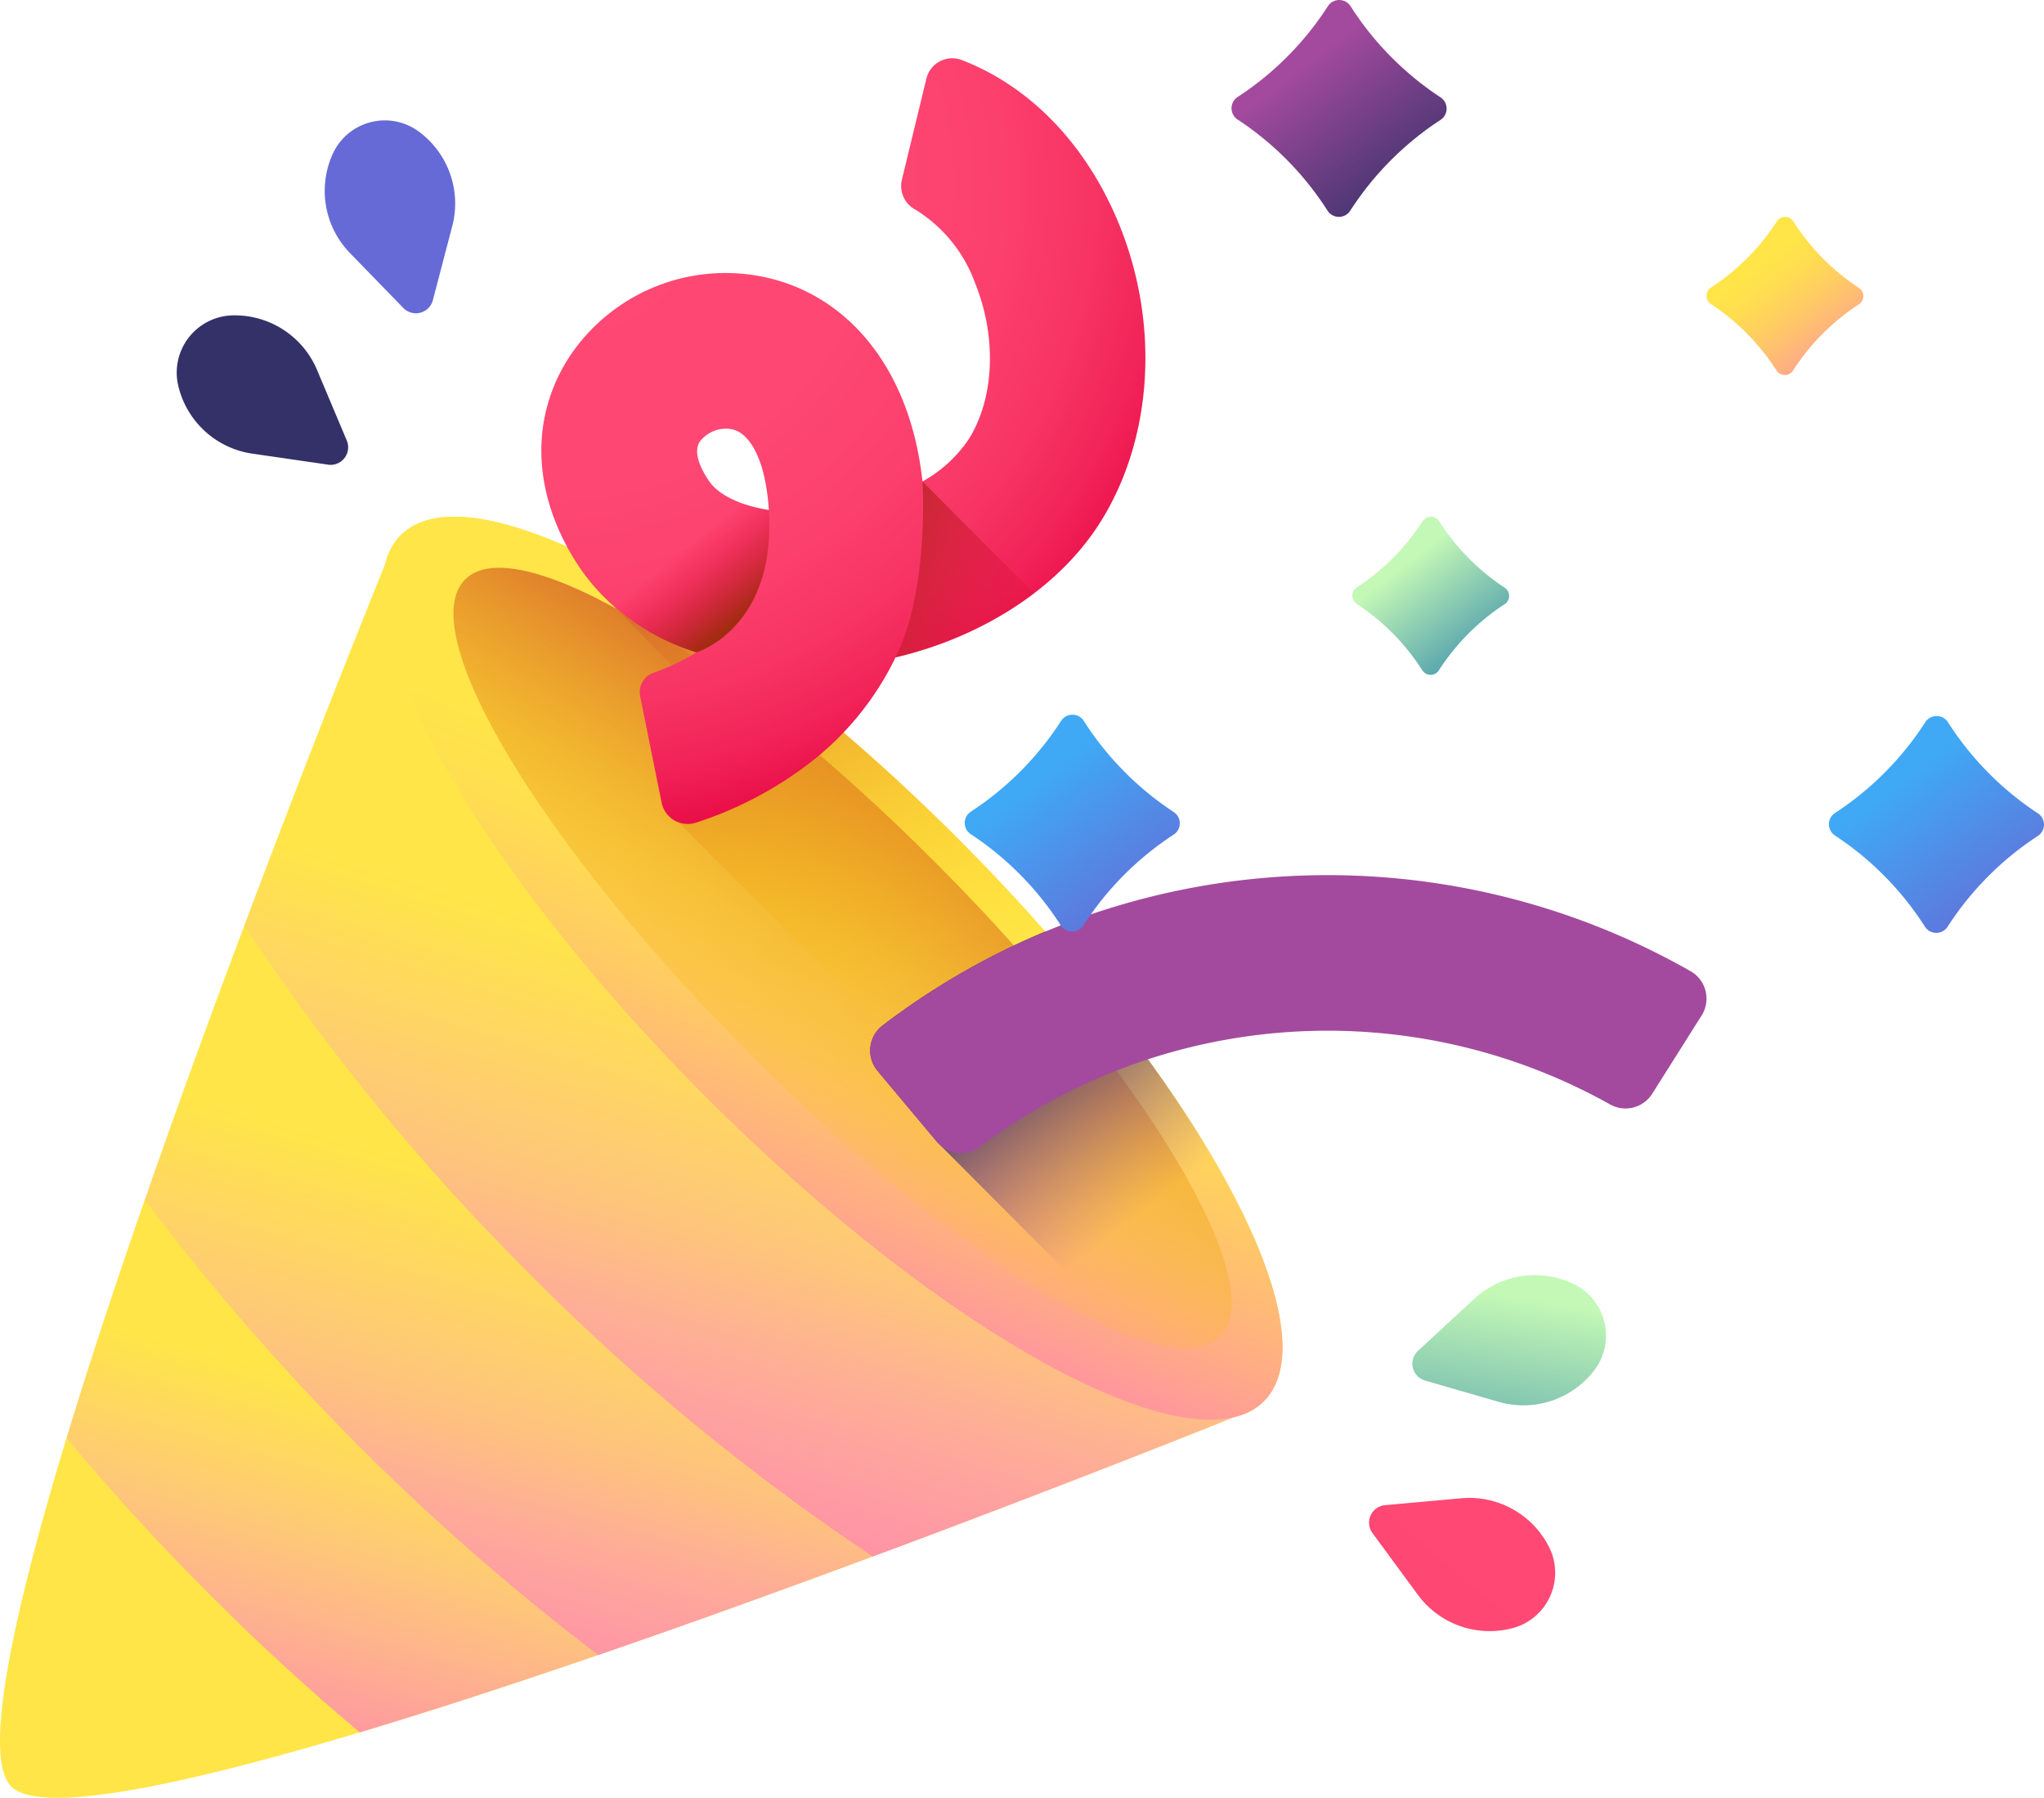 <svg xmlns="http://www.w3.org/2000/svg" xmlns:xlink="http://www.w3.org/1999/xlink" width="204.66" height="180" viewBox="0 0 204.66 180"><defs><linearGradient id="a" x1="2.789" y1="-1.548" x2="3.468" y2="-1.426" gradientUnits="objectBoundingBox"><stop offset="0" stop-color="#ffe548"/><stop offset="0.176" stop-color="#ffde50"/><stop offset="0.445" stop-color="#ffca65"/><stop offset="0.771" stop-color="#ffaa87"/><stop offset="1" stop-color="#ff90a4"/></linearGradient><linearGradient id="b" x1="0.499" y1="0.772" x2="0.413" y2="1.077" gradientUnits="objectBoundingBox"><stop offset="0" stop-color="#fba5c2" stop-opacity="0"/><stop offset="0.386" stop-color="#fca0ba" stop-opacity="0.384"/><stop offset="0.974" stop-color="#ff91a5" stop-opacity="0.973"/><stop offset="1" stop-color="#ff90a4"/></linearGradient><linearGradient id="c" x1="0.511" y1="0.663" x2="0.406" y2="1.043" xlink:href="#b"/><linearGradient id="d" x1="0.541" y1="0.499" x2="0.397" y2="0.973" xlink:href="#b"/><linearGradient id="e" x1="0.565" y1="0.374" x2="0.389" y2="0.772" xlink:href="#a"/><linearGradient id="f" x1="0.37" y1="0.715" x2="0.658" y2="0.272" gradientUnits="objectBoundingBox"><stop offset="0" stop-color="#ffd00d" stop-opacity="0"/><stop offset="1" stop-color="#db722b"/></linearGradient><linearGradient id="g" x1="0.535" y1="0.498" x2="0.336" y2="-0.006" xlink:href="#f"/><linearGradient id="h" x1="0.6" y1="0.575" x2="0.323" y2="0.193" gradientUnits="objectBoundingBox"><stop offset="0" stop-color="#a34a9e" stop-opacity="0"/><stop offset="1" stop-color="#343168"/></linearGradient><linearGradient id="i" x1="2.271" y1="-1.655" x2="2.183" y2="-2.645" gradientUnits="objectBoundingBox"><stop offset="0" stop-color="#a34a9e"/><stop offset="1" stop-color="#343168"/></linearGradient><linearGradient id="j" x1="-12.171" y1="4.477" x2="-11.761" y2="4.696" gradientUnits="objectBoundingBox"><stop offset="0" stop-color="#3fa9f5"/><stop offset="1" stop-color="#666ad6"/></linearGradient><linearGradient id="k" x1="-21.586" y1="-11.156" x2="-21.273" y2="-10.873" xlink:href="#i"/><linearGradient id="l" x1="0.637" y1="0.357" x2="-0.243" y2="1.099" gradientUnits="objectBoundingBox"><stop offset="0" stop-color="#ff4974"/><stop offset="0.45" stop-color="#fe4773"/><stop offset="0.629" stop-color="#fc406d"/><stop offset="0.761" stop-color="#f73464"/><stop offset="0.868" stop-color="#f12257"/><stop offset="0.961" stop-color="#e80c46"/><stop offset="1" stop-color="#e4003d"/></linearGradient><linearGradient id="m" x1="0.64" y1="0.193" x2="0.247" y2="1.873" gradientUnits="objectBoundingBox"><stop offset="0" stop-color="#c4f8b6"/><stop offset="1" stop-color="#3b8eac"/></linearGradient><radialGradient id="n" cx="0.039" cy="0.166" r="0.894" gradientTransform="matrix(1.268, 0.002, -0.003, 1, -0.014, 0)" xlink:href="#l"/><linearGradient id="o" x1="1.205" y1="1.07" x2="-0.581" y2="0.058" gradientUnits="objectBoundingBox"><stop offset="0" stop-color="#e4003d" stop-opacity="0"/><stop offset="0.343" stop-color="#cd0e2d" stop-opacity="0.341"/><stop offset="1" stop-color="#972e07"/></linearGradient><linearGradient id="p" x1="0.641" y1="0.455" x2="0.944" y2="0.774" xlink:href="#o"/><linearGradient id="q" x1="0.382" y1="0.268" x2="0.912" y2="0.969" xlink:href="#j"/><linearGradient id="r" x1="0.381" y1="0.262" x2="0.912" y2="0.963" xlink:href="#j"/><linearGradient id="s" x1="0.377" y1="0.265" x2="0.907" y2="0.966" xlink:href="#i"/><linearGradient id="t" x1="0.396" y1="0.258" x2="0.926" y2="0.959" xlink:href="#m"/><linearGradient id="u" x1="0.394" y1="0.256" x2="0.924" y2="0.958" xlink:href="#a"/></defs><g transform="translate(-4.765 5.356)"><path d="M131.309,222.979a5.8,5.8,0,0,1-2.142,1.337l-.842.253S14.72,270.406,5.887,261.541,43.3,139.238,43.3,139.238l.256-.841A5.8,5.8,0,0,1,44.9,136.26c7.067-7.041,32.14,6.662,56,30.609s37.472,49.07,30.4,56.111Z" transform="translate(0 -88.035)" fill="url(#a)"/><path d="M137.088,243.366c-5.979,2.371-17.95,7.063-32.086,12.316-8.646,3.214-18.1,6.637-27.492,9.863-8.205,2.82-16.362,5.495-23.877,7.748-5.164-4.34-10.3-9.046-15.323-14.092S28.6,249.007,24.275,243.828c2.281-7.507,4.985-15.654,7.835-23.849,3.26-9.378,6.718-18.822,9.964-27.455,5.3-14.117,10.041-26.07,12.433-32.041,15.243,8.266,31.531,20.49,46.868,35.883S128.878,228.093,137.088,243.366Z" transform="translate(-12.847 -105.202)" fill="url(#b)"/><path d="M159.262,222.978a5.8,5.8,0,0,1-2.142,1.339l-.841.251s-1.469.593-4.084,1.63c-5.979,2.371-17.95,7.063-32.086,12.316-8.646,3.214-18.1,6.637-27.492,9.863a234.852,234.852,0,0,1-45.4-45.566c3.26-9.378,6.718-18.822,9.964-27.455,5.3-14.117,10.041-26.07,12.433-32.041,1.047-2.612,1.645-4.078,1.645-4.078l.254-.841a5.8,5.8,0,0,1,1.347-2.137c7.067-7.042,32.138,6.663,56,30.607s37.471,49.069,30.4,56.111Z" transform="translate(-27.954 -88.034)" fill="url(#c)"/><path d="M178.474,222.979a5.8,5.8,0,0,1-2.142,1.339l-.841.251s-1.469.593-4.084,1.63c-5.979,2.371-17.95,7.063-32.086,12.316a220.9,220.9,0,0,1-34.562-28.492,220.932,220.932,0,0,1-28.366-34.666c5.3-14.117,10.041-26.07,12.433-32.041,1.047-2.612,1.645-4.078,1.645-4.078l.254-.841a5.8,5.8,0,0,1,1.347-2.137c7.067-7.042,32.138,6.663,56,30.607S185.541,215.937,178.474,222.979Z" transform="translate(-47.166 -88.035)" fill="url(#d)"/><path d="M205.1,222.981c-7.068,7.043-32.141-6.661-56-30.608s-37.472-49.069-30.4-56.112,32.141,6.661,56,30.608S212.168,215.938,205.1,222.981Z" transform="translate(-73.793 -88.035)" fill="url(#e)"/><path d="M214.448,226.388c-5.222,5.2-26.37-7.556-47.235-28.5s-33.547-42.135-28.325-47.338,26.37,7.556,47.235,28.5S219.67,221.185,214.448,226.388Z" transform="translate(-87.545 -97.897)" fill="url(#f)"/><path d="M240.814,228.8c7.067-7.041-6.545-32.164-30.4-56.11-13.991-14.041-28.4-24.558-39.347-29.439a25.3,25.3,0,0,0,1.438,2.336A19.662,19.662,0,0,0,175.522,149l6.059,6.1c-.7.317-1.34.568-1.88.758a2.053,2.053,0,0,0-1.33,2.344l2.144,10.65a2.665,2.665,0,0,0,1.675,1.969L240.359,229.2A5.3,5.3,0,0,0,240.814,228.8Z" transform="translate(-109.505 -93.853)" fill="url(#g)"/><path d="M260.635,269.982l5.95,7.113L294.3,304.911a7.125,7.125,0,0,0,5.01-1.841c6.177-6.154-3.439-26.114-21.885-47.032a73.5,73.5,0,0,0-16.288,9.406,3.159,3.159,0,0,0-.5,4.537Z" transform="translate(-168.003 -168.124)" fill="url(#h)"/><path d="M266.585,266.168l-5.95-7.113a3.16,3.16,0,0,1,.5-4.537,73.477,73.477,0,0,1,80.912-5.435,3.159,3.159,0,0,1,1.1,4.43l-4.95,7.841a3.156,3.156,0,0,1-4.215,1.065,57.9,57.9,0,0,0-63.086,4.243A3.155,3.155,0,0,1,266.585,266.168Z" transform="translate(-168.003 -157.198)" fill="url(#i)"/><path d="M113.728,65.283l-5.4-5.559a8.936,8.936,0,0,1-1.756-9.659,5.735,5.735,0,0,1,8.853-2.332A8.936,8.936,0,0,1,118.653,57l-1.962,7.5A1.759,1.759,0,0,1,113.728,65.283Z" transform="translate(-68.582 -39.806)" fill="url(#j)"/><path d="M71.791,90.32,64.12,89.205a8.936,8.936,0,0,1-7.279-6.588,5.735,5.735,0,0,1,5.6-7.244,8.936,8.936,0,0,1,8.212,5.381L73.665,87.9a1.759,1.759,0,0,1-1.873,2.424Z" transform="translate(-34.179 -49.155)" fill="url(#k)"/><path d="M398.6,378.838l7.72-.7a8.936,8.936,0,0,1,8.611,4.716,5.736,5.736,0,0,1-3.76,8.347,8.936,8.936,0,0,1-9.237-3.325l-4.592-6.245a1.759,1.759,0,0,1,1.259-2.793Z" transform="translate(-255.156 -233.494)" fill="url(#l)"/><path d="M404.475,332.759l5.695-5.259a8.936,8.936,0,0,1,9.7-1.509,5.735,5.735,0,0,1,2.106,8.91,8.936,8.936,0,0,1-9.35,2.994l-7.447-2.153A1.759,1.759,0,0,1,404.475,332.759Z" transform="translate(-257.726 -202.874)" fill="url(#m)"/><path d="M178.946,76.541a2.662,2.662,0,0,1-3.42-2.015l-2.144-10.65a2.053,2.053,0,0,1,1.33-2.344,22.861,22.861,0,0,0,4.32-2.05,22.15,22.15,0,0,1-11.521-8.225c-4.972-7.173-5.361-15.258-1.043-21.627a18.763,18.763,0,0,1,19.65-7.651c8.178,1.888,13.923,9.044,15.367,19.142q.09.631.159,1.255a13.365,13.365,0,0,0,4.643-4.249c2.57-4.108,2.814-10.239.622-15.619a14.342,14.342,0,0,0-5.961-7.339,2.691,2.691,0,0,1-1.367-3l2.456-10.128A2.66,2.66,0,0,1,205.556.174c6.874,2.633,12.53,8.488,15.778,16.457,4.081,10.016,3.375,21.418-1.842,29.758-4.128,6.6-11.741,11.519-20.544,13.6a29.579,29.579,0,0,1-8.818,10.742,37.68,37.68,0,0,1-11.184,5.81ZM182,37.089a3.3,3.3,0,0,0-2.639,1.283c-.787,1.16.259,3.012.952,4.013.951,1.372,3.164,2.4,5.953,2.854q-.06-.931-.2-1.911c-.5-3.479-1.787-5.786-3.451-6.169a2.747,2.747,0,0,0-.614-.068Z" transform="translate(-104.515 0.474)" fill="url(#n)"/><path d="M281.189,135.29l-11.165-11.206s.713,10.82-2.7,17.613A37.007,37.007,0,0,0,281.189,135.29Z" transform="translate(-172.895 -81.233)" fill="url(#o)"/><path d="M180.314,118.341a6.206,6.206,0,0,1-1.229-2.962l-15.6-.028a21.129,21.129,0,0,0,4.025,11.864,22.145,22.145,0,0,0,11.521,8.225s7.994-2.425,7.234-14.245c-2.789-.458-5-1.482-5.953-2.854Z" transform="translate(-104.518 -75.483)" fill="url(#p)"/><path d="M269.251,204.84a30.708,30.708,0,0,0-9.05,9.1,1.35,1.35,0,0,1-2.264,0,30.708,30.708,0,0,0-9.016-9.136,1.35,1.35,0,0,1,0-2.248,30.713,30.713,0,0,0,9.05-9.1,1.35,1.35,0,0,1,2.263,0,30.713,30.713,0,0,0,9.017,9.136A1.35,1.35,0,0,1,269.251,204.84Z" transform="translate(-146.958 -126.641)" fill="url(#q)"/><path d="M463.11,190.9a30.708,30.708,0,0,0-9.05,9.1,1.35,1.35,0,0,1-2.263,0,30.709,30.709,0,0,0-9.017-9.136,1.35,1.35,0,0,1,0-2.248,30.712,30.712,0,0,0,9.05-9.1,1.35,1.35,0,0,1,2.263,0,30.714,30.714,0,0,0,9.017,9.136A1.35,1.35,0,0,1,463.11,190.9Z" transform="translate(-254.288 -112.569)" fill="url(#r)"/><path d="M372.324,36.065a30.708,30.708,0,0,0-9.05,9.1,1.35,1.35,0,0,1-2.264,0,30.709,30.709,0,0,0-9.016-9.136,1.35,1.35,0,0,1,0-2.248,30.712,30.712,0,0,0,9.05-9.1,1.35,1.35,0,0,1,2.264,0,30.713,30.713,0,0,0,9.017,9.136A1.35,1.35,0,0,1,372.324,36.065Z" transform="translate(-223.317 -29.421)" fill="url(#s)"/><path d="M373.437,149.107a22.389,22.389,0,0,0-6.6,6.636.984.984,0,0,1-1.65,0,22.382,22.382,0,0,0-6.573-6.66.984.984,0,0,1,0-1.639,22.391,22.391,0,0,0,6.6-6.636.984.984,0,0,1,1.65,0,22.389,22.389,0,0,0,6.573,6.66A.984.984,0,0,1,373.437,149.107Z" transform="translate(-218.005 -93.981)" fill="url(#t)"/><path d="M404.915,89.118a22.39,22.39,0,0,0-6.6,6.636.984.984,0,0,1-1.65,0,22.382,22.382,0,0,0-6.573-6.66.984.984,0,0,1,0-1.639,22.389,22.389,0,0,0,6.6-6.636.984.984,0,0,1,1.65,0,22.391,22.391,0,0,0,6.573,6.66A.984.984,0,0,1,404.915,89.118Z" transform="translate(-214.019 -64.01)" fill="url(#u)"/></g></svg>